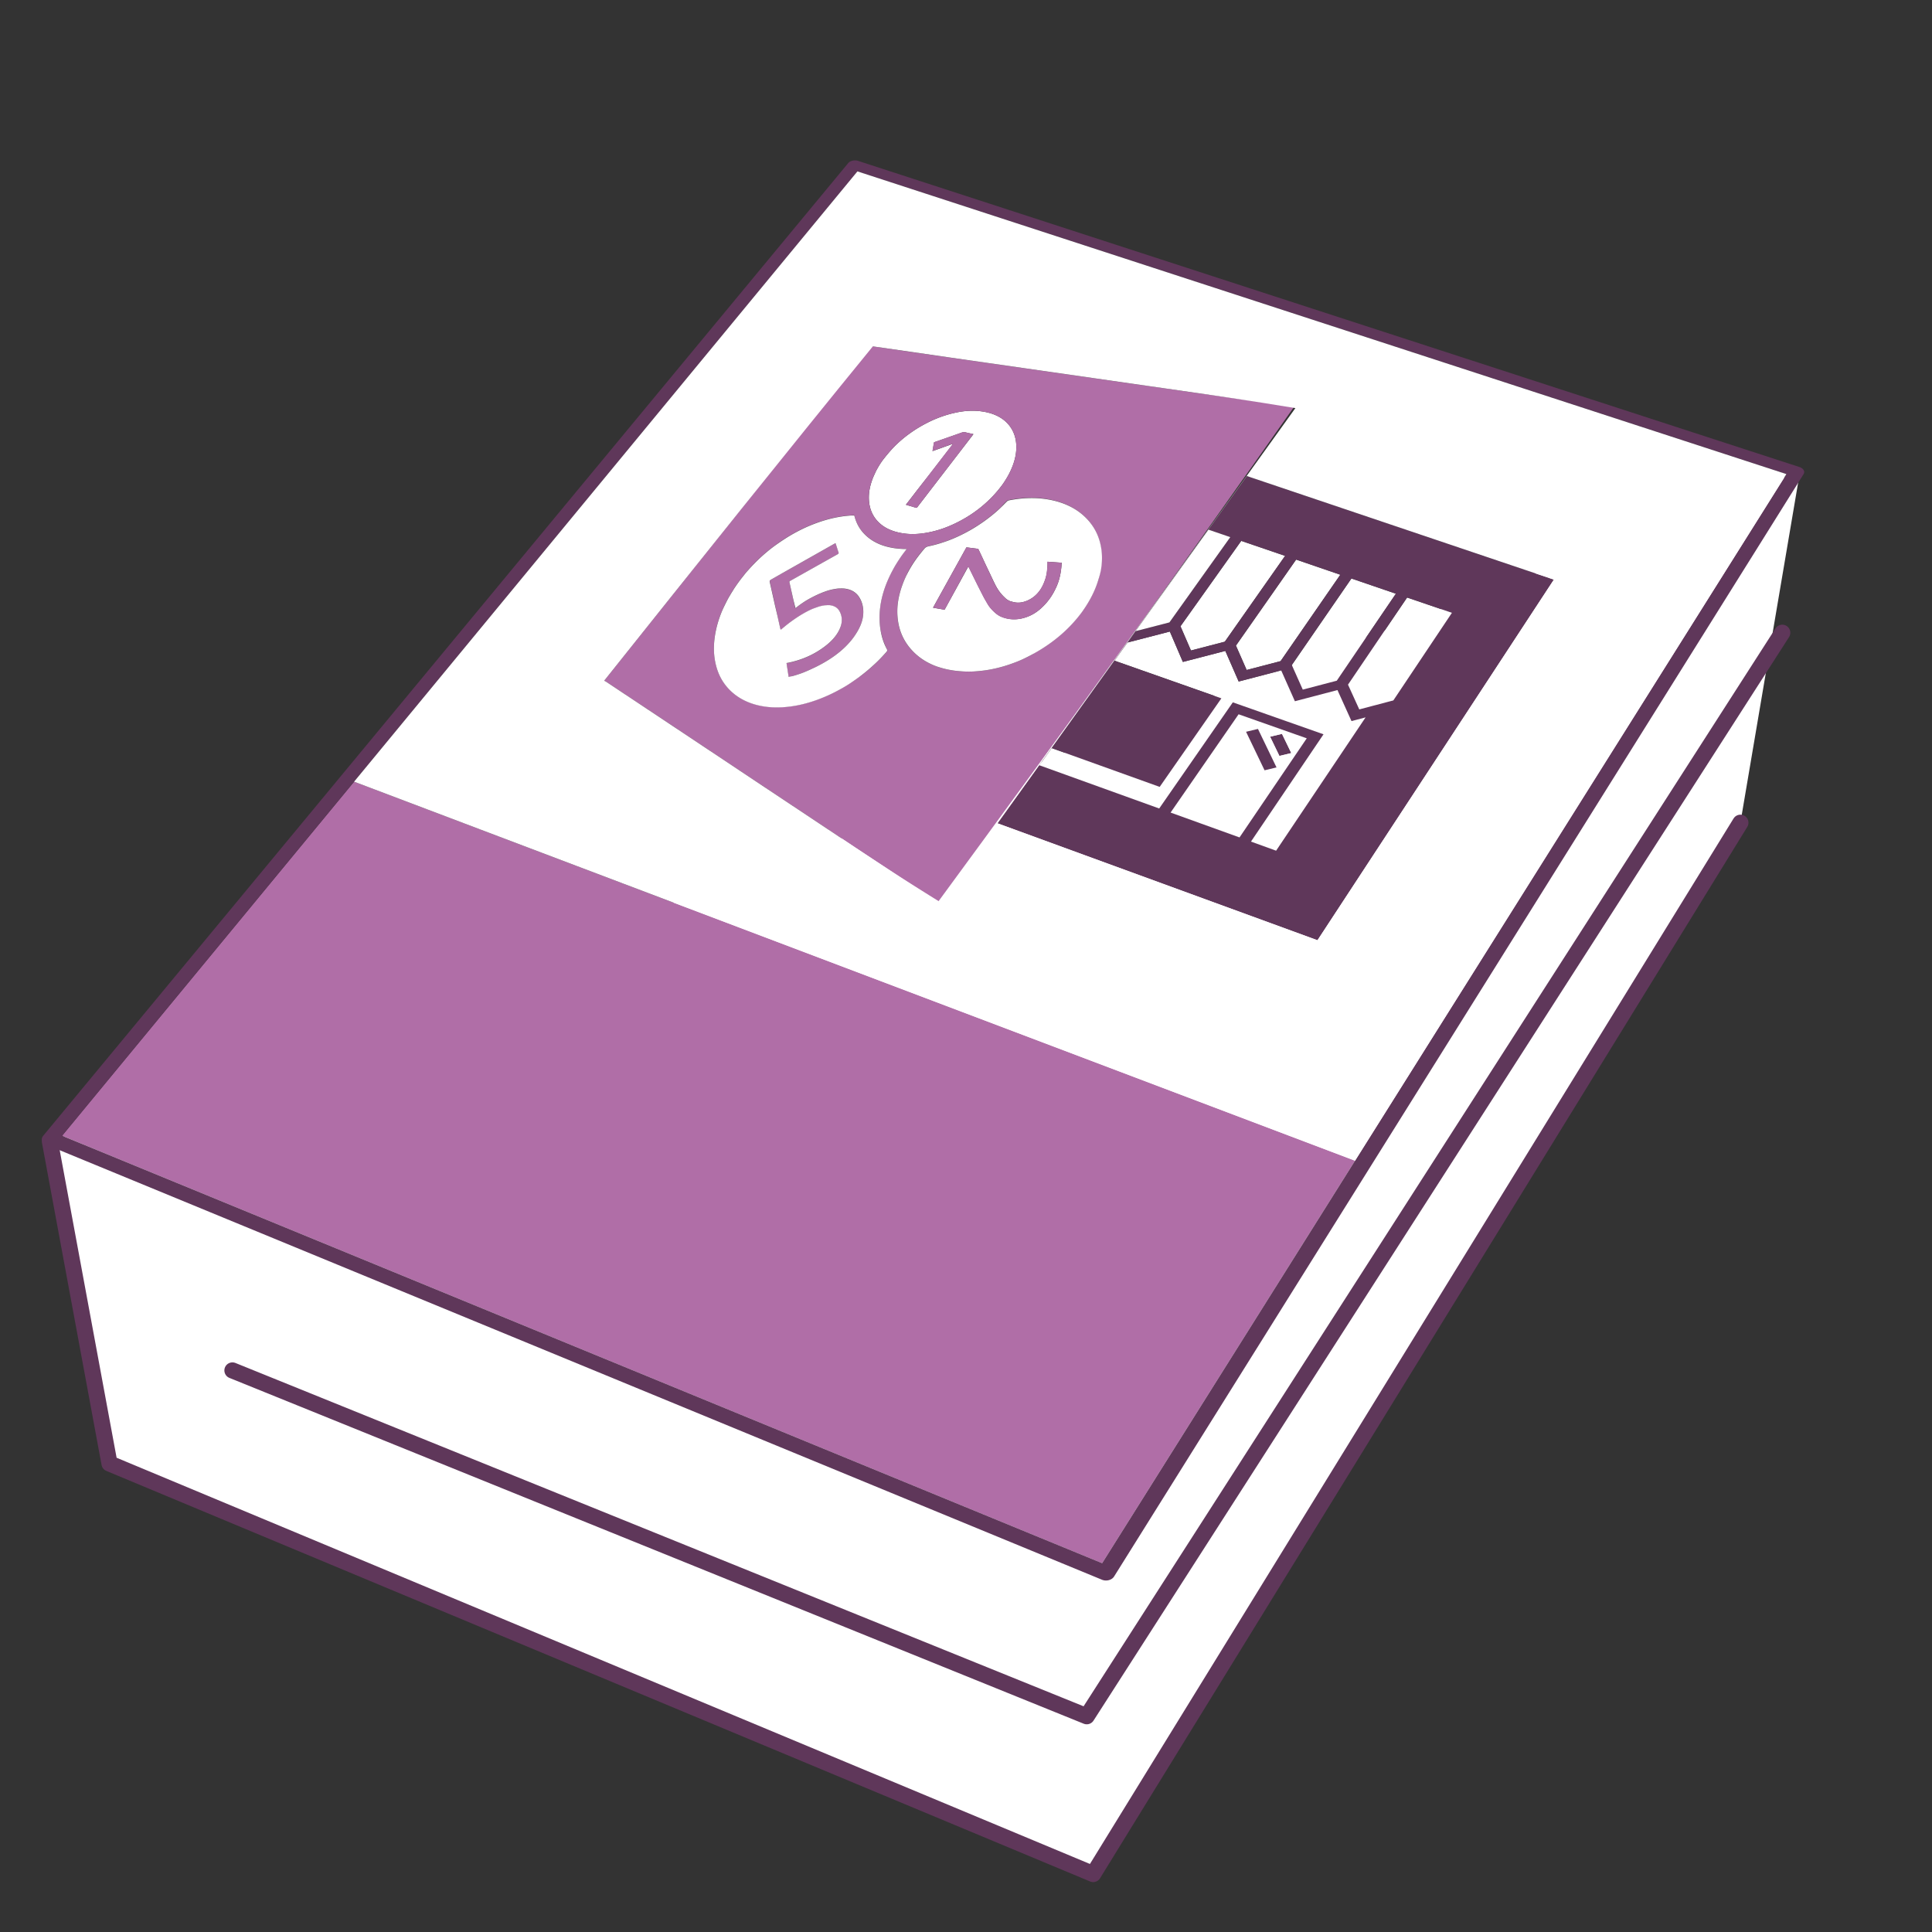 <svg xmlns="http://www.w3.org/2000/svg" viewBox="0 0 1200 1200"><rect x="0" y="0" width="1200" height="1200" fill="#333333" stroke="none"/><defs><style>.cls-1{fill:#fff;}.cls-2{fill:none;stroke:#5f375a;stroke-linecap:round;stroke-linejoin:round;stroke-width:10px;}.cls-3{isolation:isolate;}.cls-4{fill:#b06ea7;}.cls-5{fill:#5f375a;}</style></defs><title>book-cresus-gestion-pe</title><g id="Calque_1" data-name="Calque 1"><polygon class="cls-1" points="1081 511 679 1164 68 909 31 709 1118 293 1081 511"/><polyline class="cls-2" points="31 709 68 909 679 1164 1081 511"/><polyline class="cls-2" points="144.36 851.2 675 1066 1107 393"/></g><g id="Calque_2" data-name="Calque 2"><g class="cls-3"><path class="cls-1" d="M627.77,292.21q-.77,1.68-1.67,3.31t-1.95,3.24q-1,1.6-2.21,3.17t-2.47,3.1a77.68,77.68,0,0,1-5.42,5.76,76.32,76.32,0,0,1-6.18,5.33,78.67,78.67,0,0,1-7,4.84,85,85,0,0,1-7.93,4.29q-1.9.91-3.88,1.72t-4,1.5q-2.05.69-4.19,1.26t-4.37,1c-1.27.25-2.55.45-3.83.61s-2.56.27-3.84.33-2.57.06-3.85,0a38.16,38.16,0,0,1-3.85-.37q-.89-.13-1.74-.29t-1.67-.36q-.81-.2-1.59-.42t-1.52-.49a27,27,0,0,1-3.36-1.42,23.15,23.15,0,0,1-2.95-1.78,21.07,21.07,0,0,1-2.54-2.13,20.57,20.57,0,0,1-2.14-2.47,19.12,19.12,0,0,1-2.45-4.44,20.33,20.33,0,0,1-.75-2.32,22.93,22.93,0,0,1-.48-2.37,26.56,26.56,0,0,1-.27-4.1,28.71,28.71,0,0,1,.34-4.06,33.18,33.18,0,0,1,.89-4,40.3,40.3,0,0,1,1.38-4c.46-1.13,1-2.25,1.49-3.34s1.1-2.15,1.69-3.17,1.2-2,1.81-2.89,1.24-1.75,1.86-2.51c1.63-2.09,3.31-4.06,5-5.92s3.55-3.6,5.44-5.26a75,75,0,0,1,6-4.69c2.08-1.48,4.26-2.87,6.57-4.2q2.37-1.36,4.85-2.58t5.1-2.27q2.62-1.05,5.39-1.92t5.71-1.51c1.36-.3,2.73-.56,4.1-.76s2.75-.35,4.13-.43,2.76-.1,4.15-.05a39.64,39.64,0,0,1,4.18.37q.88.13,1.72.28t1.64.34q.8.19,1.57.4t1.5.47a26.92,26.92,0,0,1,3.6,1.51,22.68,22.68,0,0,1,3.11,1.91,20.52,20.52,0,0,1,2.64,2.3,20.12,20.12,0,0,1,3.79,5.53,20,20,0,0,1,1.08,2.93,21.89,21.89,0,0,1,.63,3,26,26,0,0,1,.23,3.07,28.26,28.26,0,0,1-.19,3.79,31.55,31.55,0,0,1-.67,3.75,37,37,0,0,1-1.11,3.72Q628.62,290.37,627.77,292.21ZM566.12,314.5l.82.25.81.26c.27.09.55.17.83.23a8.14,8.14,0,0,0,.87.17l8.88-11.56,8.82-11.47L595.91,281l8.73-11.35-1.24-.27-1.22-.26-1.2-.27-1.17-.29a4.52,4.52,0,0,0-.64-.12,3.59,3.59,0,0,0-.6,0,3.74,3.74,0,0,0-.6.08,5.1,5.1,0,0,0-.62.18l-4,1.41-4,1.4-4,1.4-4,1.4-.29.1-.29.11-.3.11-.31.12-.23,1.33-.23,1.34-.23,1.36-.24,1.4.86-.3.81-.29.78-.28.76-.27.76-.27.76-.27.76-.27.76-.27.79-.29.79-.29.79-.28.8-.27.73-.27.75-.29c.26-.09.53-.18.82-.27a9.07,9.07,0,0,1,.93-.21l-7.24,9.39-7.25,9.41L570,304l-7.33,9.51.92.27.86.26.83.24.81.24"/><path class="cls-4" d="M536.2,380.56a19.34,19.34,0,0,1-.26,2.78,21.54,21.54,0,0,1-.64,2.74,25.19,25.19,0,0,1-1,2.7q-.58,1.34-1.32,2.66a43.11,43.11,0,0,1-4.79,6.91,51.61,51.61,0,0,1-6.2,6.14,66.39,66.39,0,0,1-7.5,5.43,88.54,88.54,0,0,1-8.7,4.77q-1.4.67-2.82,1.32t-2.88,1.25q-1.46.6-3,1.15t-3.07,1l-1,.29-1,.28-1.08.28-1.13.3-.34-2.22-.33-2.16-.33-2.12-.32-2.11.17-.06.14-.05.13,0,.13,0a61.62,61.62,0,0,0,6.88-1.77,56.16,56.16,0,0,0,6.29-2.44,53.32,53.32,0,0,0,10.92-6.71,37.06,37.06,0,0,0,3-2.66,29.14,29.14,0,0,0,2.53-2.84,23.65,23.65,0,0,0,2-3,20.34,20.34,0,0,0,1.44-3.21,12.91,12.91,0,0,0,.58-2.33,11.22,11.22,0,0,0,.11-2.31,11,11,0,0,0-.37-2.27,12.28,12.28,0,0,0-.86-2.24,7.87,7.87,0,0,0-.47-.82,6.83,6.83,0,0,0-.58-.77,6.57,6.57,0,0,0-.72-.7,7,7,0,0,0-.88-.63l-.33-.19-.34-.17-.35-.15-.36-.14q-.4-.14-.82-.25t-.86-.17q-.44-.07-.9-.1t-.94,0c-.5,0-1,0-1.49.08s-1,.11-1.45.2-1,.19-1.42.31-.93.25-1.39.4q-1.3.41-2.53.9t-2.41,1q-1.18.55-2.31,1.15t-2.23,1.24q-1.86,1.08-3.61,2.22t-3.42,2.36q-1.67,1.21-3.26,2.47t-3.13,2.57l-.09.07-.1.08-.13.1-.16.13-.09-.24-.08-.22-.07-.2c0-.06,0-.13-.06-.19L483,383l-1.62-7.27-1.62-7.24-1.62-7.21a1.21,1.21,0,0,1,0-.41.82.82,0,0,1,.12-.34,1.24,1.24,0,0,1,.27-.3,3.07,3.07,0,0,1,.43-.29l9.79-5.53,9.76-5.52,9.73-5.5,9.7-5.49.24-.13.25-.13.28-.14.32-.16.12.35.11.33.1.31.1.31.35,1.09.34,1.09c.12.36.23.73.35,1.09s.25.72.38,1.08a1.13,1.13,0,0,1,.08.41.68.68,0,0,1-.09.34,1.09,1.09,0,0,1-.26.3,3,3,0,0,1-.44.29L513.62,348l-6.5,3.65-6.5,3.65-6.52,3.66-.82.46-.82.46-.82.46-.83.46a1.45,1.45,0,0,0-.25.17.72.72,0,0,0-.16.19.53.53,0,0,0-.07.21.72.72,0,0,0,0,.24l.88,3.95.88,4,.88,4,.88,4,.27,0,.23-.07.2-.1.17-.12q1.87-1.48,3.89-2.82t4.18-2.55q2.16-1.2,4.48-2.27t4.79-2q.85-.31,1.71-.59t1.75-.51q.89-.23,1.8-.41t1.84-.31q1.24-.17,2.4-.21a20.34,20.34,0,0,1,2.25,0,16.82,16.82,0,0,1,2.09.28,14.13,14.13,0,0,1,1.92.53,12.25,12.25,0,0,1,1.7.75,11.11,11.11,0,0,1,1.52,1,10.68,10.68,0,0,1,1.32,1.2,11,11,0,0,1,1.12,1.43,15.77,15.77,0,0,1,2.13,4.81,17.42,17.42,0,0,1,.45,2.51A20.78,20.78,0,0,1,536.2,380.56Z"/><path class="cls-4" d="M803.76,252.7q-25.26,35.93-51.34,72.68Q726,362.62,698.76,400.75q-27.6,38.65-56,78.3-28.81,40.19-58.45,81.48Q575,554.77,566,549.06t-17.6-11.37q-8.67-5.66-17.16-11.29T514.4,515.19l-18.67-12.42-18.54-12.33-18.42-12.25L440.48,466l-16.19-10.77-16.09-10.7-16-10.63-15.9-10.57-.25-.15-.26-.14-.27-.13-.26-.13,43.19-54.15,42-52.65,40.85-51.21L541.06,215l24,3.49,23.8,3.43,23.65,3.4,23.6,3.39,22,3.15,22,3.16,22.09,3.17,22.14,3.17,19.78,2.84L764,247l19.85,2.85ZM534.05,420.26q2.35-1.77,4.56-3.61t4.26-3.75q2.06-1.91,4-3.89t3.71-4a2.49,2.49,0,0,0,.34-.47,1.28,1.28,0,0,0,.15-.44,1.2,1.2,0,0,0,0-.44,2.18,2.18,0,0,0-.18-.47,40.66,40.66,0,0,1-1.67-3.73q-.73-1.88-1.26-3.79T547,391.8q-.34-1.94-.51-3.9a51.15,51.15,0,0,1,0-8.87,55.55,55.55,0,0,1,1.49-8.69,65.43,65.43,0,0,1,2.81-8.52,81.52,81.52,0,0,1,4-8.37q.84-1.55,1.76-3.07t1.92-3q1-1.49,2.06-3t2.2-2.92l.08-.11.07-.13.08-.15.1-.18h-1.43l-.42,0q-1.83-.07-3.57-.25t-3.37-.46q-1.64-.29-3.18-.68t-3-.9a32.26,32.26,0,0,1-3.45-1.43,29,29,0,0,1-3.14-1.77,27.17,27.17,0,0,1-2.83-2.12,26.76,26.76,0,0,1-2.52-2.46,23.43,23.43,0,0,1-1.81-2.28,23.16,23.16,0,0,1-1.45-2.38,24.37,24.37,0,0,1-1.13-2.46c-.33-.83-.61-1.68-.86-2.53l-.07-.26-.08-.27-.08-.27-.09-.29-.44,0-.41,0-.4,0-.39,0q-2.17.12-4.3.38t-4.21.64q-2.09.38-4.14.88t-4.07,1.1q-3.13.93-6.09,2.05t-5.78,2.4q-2.82,1.28-5.5,2.72t-5.26,3q-3.7,2.25-7.07,4.68t-6.47,5q-3.09,2.61-5.92,5.38t-5.4,5.69q-1.09,1.23-2.13,2.48t-2,2.52q-1,1.27-1.92,2.56t-1.82,2.61q-.69,1-1.36,2.07t-1.3,2.08q-.64,1-1.24,2.1t-1.18,2.12q-1.24,2.31-2.31,4.65t-2,4.71q-.89,2.37-1.6,4.78t-1.22,4.85c-.39,1.88-.7,3.76-.91,5.63a49.69,49.69,0,0,0-.32,5.62,43.52,43.52,0,0,0,.37,5.61,40.63,40.63,0,0,0,1.14,5.59,36.2,36.2,0,0,0,1.34,3.92,32.51,32.51,0,0,0,1.82,3.77,31.34,31.34,0,0,0,2.38,3.6,32.6,32.6,0,0,0,3,3.4,33.29,33.29,0,0,0,5.68,4.49,35.21,35.21,0,0,0,3.33,1.85,38.39,38.39,0,0,0,3.68,1.56l.35.12.35.12.35.12.35.12a44.31,44.31,0,0,0,4.79,1.25,48,48,0,0,0,4.93.74q2.5.24,5.07.25t5.19-.21q2.89-.24,5.68-.7t5.5-1.12q2.71-.66,5.34-1.5t5.2-1.83q3.51-1.35,6.79-2.91t6.35-3.3q3.07-1.74,6-3.64t5.61-3.94m107.86-14.19a103.1,103.1,0,0,0,9.13-5.66,94.31,94.31,0,0,0,8-6.21,87.88,87.88,0,0,0,6.89-6.67,83.34,83.34,0,0,0,5.84-7q1.87-2.59,3.45-5.14t2.89-5.1q1.31-2.55,2.34-5.11t1.8-5.17a53.6,53.6,0,0,0,1.34-5.59,45.19,45.19,0,0,0,.67-5.59,40.11,40.11,0,0,0-.07-5.58,38,38,0,0,0-.89-5.58,34.9,34.9,0,0,0-1.32-4.32,32.5,32.5,0,0,0-4.49-8.12,35.42,35.42,0,0,0-3.29-3.76,36.74,36.74,0,0,0-3.18-2.82,37.47,37.47,0,0,0-3.57-2.49,39.8,39.8,0,0,0-4-2.14,43.89,43.89,0,0,0-4.39-1.77l-.81-.27-.82-.26-.84-.25-.85-.23a56.79,56.79,0,0,0-7.23-1.42,60.61,60.61,0,0,0-7.3-.5,67.92,67.92,0,0,0-7.35.34q-3.69.37-7.39,1.1l-.31.09-.3.13-.27.17-.22.18-1.14,1.13-1.12,1.13L622,314.71l-1.16,1.12q-2.21,2.08-4.59,4t-5,3.82q-2.58,1.85-5.35,3.58t-5.75,3.32q-2.68,1.43-5.47,2.72t-5.72,2.4q-2.93,1.11-6,2t-6.33,1.6a6.37,6.37,0,0,0-.84.24,4.46,4.46,0,0,0-.69.32,3.78,3.78,0,0,0-.57.4,4.09,4.09,0,0,0-.49.49q-1,1.21-2,2.43t-1.92,2.46q-.94,1.24-1.82,2.5t-1.69,2.55q-1,1.62-1.94,3.27T563,357.31q-.82,1.67-1.53,3.37t-1.3,3.42q-.91,2.61-1.55,5.23a47.47,47.47,0,0,0-1,5.26,42.06,42.06,0,0,0-.33,5.3,39.31,39.31,0,0,0,.37,5.34,37.1,37.1,0,0,0,1,4.93,33.44,33.44,0,0,0,1.73,4.77,32.78,32.78,0,0,0,2.53,4.58,35.22,35.22,0,0,0,3.42,4.36,36.17,36.17,0,0,0,3.27,3.15,36.74,36.74,0,0,0,3.69,2.75,39,39,0,0,0,4.11,2.34A43.13,43.13,0,0,0,582,414q1.22.43,2.49.81t2.61.7q1.33.32,2.73.58t2.84.46q3,.42,6,.54t6,0q3-.15,6-.55t6-1q3.48-.73,6.79-1.7t6.45-2.17q3.14-1.19,6.13-2.59t5.84-3M572.13,264.66c-2.31,1.33-4.49,2.72-6.57,4.2a75,75,0,0,0-6,4.69c-1.89,1.65-3.7,3.4-5.44,5.26s-3.42,3.83-5,5.92c-.62.76-1.24,1.61-1.86,2.51s-1.22,1.88-1.81,2.89-1.16,2.08-1.69,3.17-1,2.21-1.49,3.34a40.31,40.31,0,0,0-1.38,4,33.18,33.18,0,0,0-.89,4,28.7,28.7,0,0,0-.34,4.06,26.55,26.55,0,0,0,.27,4.1,23,23,0,0,0,.48,2.37,20.34,20.34,0,0,0,.75,2.32,19.12,19.12,0,0,0,2.45,4.44,20.59,20.59,0,0,0,2.14,2.47,21.08,21.08,0,0,0,2.54,2.13,23.15,23.15,0,0,0,2.95,1.78,27,27,0,0,0,3.36,1.42q.74.26,1.52.49t1.59.42q.81.2,1.67.36t1.74.29a38.17,38.17,0,0,0,3.85.37c1.28.06,2.57.05,3.85,0s2.56-.17,3.84-.33,2.55-.37,3.83-.61q2.23-.43,4.37-1t4.19-1.26q2.05-.69,4-1.5t3.88-1.72a85,85,0,0,0,7.93-4.29,78.66,78.66,0,0,0,7-4.84,76.31,76.31,0,0,0,6.18-5.33,77.69,77.69,0,0,0,5.42-5.76q1.3-1.53,2.47-3.1t2.21-3.17q1-1.6,1.95-3.24t1.67-3.31q.84-1.84,1.51-3.69a37,37,0,0,0,1.11-3.72,31.56,31.56,0,0,0,.67-3.75,28.25,28.25,0,0,0,.19-3.79,26,26,0,0,0-.23-3.07,21.9,21.9,0,0,0-.63-3,20.07,20.07,0,0,0-4.87-8.46,20.52,20.52,0,0,0-2.64-2.3,22.68,22.68,0,0,0-3.11-1.91,26.92,26.92,0,0,0-3.6-1.51q-.73-.25-1.5-.47t-1.57-.4q-.8-.19-1.64-.34t-1.72-.28a39.62,39.62,0,0,0-4.18-.37c-1.39,0-2.77,0-4.15.05s-2.76.23-4.13.43-2.74.46-4.1.76q-2.95.65-5.71,1.51t-5.39,1.92q-2.62,1.05-5.1,2.27t-4.85,2.58"/><path class="cls-4" d="M582.35,279l-.76.27-.78.28-.81.29-.86.3.24-1.4.23-1.36.23-1.34.23-1.33.31-.12.3-.11.29-.11.29-.1,4-1.4,4-1.4,4-1.4,4-1.41a5.11,5.11,0,0,1,.62-.18,3.74,3.74,0,0,1,.6-.08,3.59,3.59,0,0,1,.6,0,4.51,4.51,0,0,1,.64.12l1.17.29,1.2.27,1.22.26,1.24.27L595.91,281l-8.77,11.41-8.82,11.47-8.89,11.56a8.13,8.13,0,0,1-.87-.17c-.28-.07-.56-.15-.83-.23l-.81-.26-.82-.25-.81-.24-.83-.24-.86-.26-.92-.27L570,304l7.28-9.44,7.25-9.41,7.24-9.39a9.05,9.05,0,0,0-.93.21c-.29.08-.56.17-.82.27l-.75.29-.73.27-.8.27-.79.28-.79.29-.79.29-.76.27-.76.27-.76.27Z"/><polygon class="cls-1" points="798.21 345.25 788.42 359.19 785.08 363.93 760.75 398.57 739.71 404.03 733.22 388.98 757.73 354.52 761.09 349.8 770.95 335.94 798.21 345.25"/><polygon class="cls-1" points="832.5 356.96 822.8 370.99 819.5 375.77 795.4 410.64 774.32 416.14 767.66 400.98 791.95 366.3 795.27 361.54 805.05 347.58 832.5 356.96"/><polygon class="cls-1" points="901.82 380.64 865.44 435.05 863.59 435.53 853.02 438.32 844.29 440.61 837.3 425.25 861.12 390.09 864.39 385.27 873.97 371.13 901.82 380.64"/><polygon class="cls-5" points="802.03 467.75 794.63 469.52 788.85 457.58 796.24 455.81 802.03 467.75"/><path class="cls-1" d="M769.32,443.66l42.33,14.93-41.76,61.56-42.81-15.44Zm16.12,34.78,7.43-1.78-11.52-23.9L774,454.52l11.48,23.92m9.19-8.92,7.41-1.78-5.79-11.94-7.39,1.77,5.77,11.94"/><polygon class="cls-1" points="830.7 428.58 839.42 447.85 848.17 445.54 792.59 528.35 777.03 522.73 822.09 456.08 765.76 436.25 720 502.16 645.54 475.31 653.2 464.64 720.3 488.75 758.62 433.73 692.19 410.34 700.29 399.06 726.61 392.25 734.7 411.12 761.06 404.27 769.36 423.28 795.75 416.38 804.26 435.52 830.7 428.58"/><polygon class="cls-4" points="841.63 720.93 684.55 970.94 38.56 705.43 219.94 485.51 841.63 720.93"/><path class="cls-5" d="M1117.67,290.08a5.63,5.63,0,0,1,1.58.79,3.74,3.74,0,0,1,1,1.08,2.47,2.47,0,0,1,.37,1.24,2.28,2.28,0,0,1-.36,1.25L692,979.16a4.9,4.9,0,0,1-1.39,1.43,6.12,6.12,0,0,1-1.89.86,6.87,6.87,0,0,1-2.15.22,6.66,6.66,0,0,1-2.16-.49L28.29,710.79a4.19,4.19,0,0,1-1.47-1,3.09,3.09,0,0,1-.75-1.34,3,3,0,0,1,0-1.52,4,4,0,0,1,.81-1.53l500-604.15a3.87,3.87,0,0,1,1.15-.91,5.84,5.84,0,0,1,1.53-.55,6.9,6.9,0,0,1,1.71-.15,6.26,6.26,0,0,1,1.7.29Zm-276,430.85,267.94-426.46-577-188L219.93,485.51,38.56,705.43l646,265.5,157.08-250"/><polygon class="cls-1" points="867.03 368.76 857.43 382.88 854.16 387.69 830.29 422.8 809.18 428.33 802.36 413.07 826.41 378.15 829.71 373.36 839.39 359.31 867.03 368.76"/><path class="cls-5" d="M818.32,584,965.15,360,774.43,295.68,619.56,511.37Zm-91.25-79.3,42.25-61.05,42.33,14.93-41.76,61.56-42.81-15.44M901.81,380.64l-36.38,54.41-1.85.48L853,438.32l-8.73,2.3-7-15.37,23.82-35.16,3.27-4.82L874,371.13l27.85,9.51M867,368.76l-9.61,14.12-3.27,4.81L830.29,422.8l-21.11,5.53-6.82-15.27,24.05-34.92,3.3-4.78,9.68-14.05L867,368.76M832.49,357l-9.7,14-3.3,4.78-24.1,34.87-21.08,5.5L767.66,401l24.28-34.69,3.33-4.75,9.77-14L832.49,357M798.2,345.25l-9.79,13.94-3.33,4.75-24.33,34.64-21,5.46L733.21,389l24.51-34.45,3.36-4.72,9.86-13.87,27.26,9.31M750.6,329l13.55,4.63-9.88,13.85-3.36,4.72-24.55,34.41-21,5.42,45.25-63m-58.41,81.35,8.1-11.28,26.32-6.81,8.09,18.87,26.36-6.85,8.3,19,26.4-6.89,8.51,19.13,26.44-6.94,8.72,19.27,8.75-2.31-55.58,82.81L777,522.73l45.06-66.65-56.33-19.84L720,502.17l-74.46-26.86,7.66-10.67,67.1,24.11,38.32-55-66.43-23.39"/><polygon class="cls-1" points="726.35 386.59 750.9 352.18 754.27 347.46 764.15 333.62 750.6 328.99 705.34 392.02 726.35 386.59"/><polygon class="cls-5" points="792.87 476.66 785.44 478.44 773.95 454.52 781.34 452.75 792.87 476.66"/><path class="cls-1" d="M532.56,106.45,219.93,485.51l621.7,235.41,267.93-426.45ZM565.27,549l-17.07-11.34-17-11.28L514.4,515.19l-18.67-12.42-18.55-12.33-18.41-12.25L440.47,466l-16.18-10.76-16.09-10.7-16-10.63-15.9-10.57-.24-.15-.26-.13-.27-.13-.27-.13q21.81-27.34,43.21-54.15Q439.71,342.09,460.6,316q20.71-25.82,41.17-51.15,20.28-25.1,40.37-49.71l23.42,3.36L589,221.91l23.53,3.38,23.58,3.38,22,3.16,22,3.16,22.09,3.17,22.14,3.18,19.79,2.84q9.92,1.45,19.91,2.93t20.12,3.07q10.13,1.59,20.42,3.3-25.59,35.65-51.88,72.25-26.65,37.07-54.13,75.13Q670.79,439.42,642,479q-29.22,40.15-59.53,81.41L565.27,549m253,35L619.56,511.37l154.87-215.7L965.15,360,818.32,584"/><path class="cls-1" d="M682.25,360q-.77,2.61-1.8,5.17t-2.34,5.11q-1.31,2.55-2.89,5.1t-3.45,5.14a83.34,83.34,0,0,1-5.84,7,87.87,87.87,0,0,1-6.89,6.67,94.3,94.3,0,0,1-8,6.21,103.08,103.08,0,0,1-9.13,5.66q-2.85,1.57-5.84,3t-6.13,2.59q-3.14,1.19-6.45,2.17t-6.79,1.7q-3,.62-6,1t-6,.55q-3,.15-6,0t-6-.54q-1.45-.2-2.84-.46t-2.73-.58q-1.33-.32-2.61-.7T582,414a43.14,43.14,0,0,1-4.54-1.91,39,39,0,0,1-4.11-2.34,36.74,36.74,0,0,1-3.69-2.75,36.17,36.17,0,0,1-3.27-3.15,35.23,35.23,0,0,1-3.42-4.36,32.78,32.78,0,0,1-2.53-4.58,33.43,33.43,0,0,1-1.73-4.77,37.09,37.09,0,0,1-1-4.93,39.31,39.31,0,0,1-.37-5.34,42.06,42.06,0,0,1,.33-5.3,47.47,47.47,0,0,1,1-5.26q.63-2.62,1.55-5.23.6-1.72,1.3-3.42t1.53-3.37q.82-1.67,1.74-3.31t1.94-3.27q.81-1.29,1.69-2.55t1.82-2.5q.93-1.24,1.92-2.46t2-2.43a4.09,4.09,0,0,1,.49-.49,3.78,3.78,0,0,1,.57-.4,4.46,4.46,0,0,1,.69-.32,6.37,6.37,0,0,1,.84-.24q3.25-.68,6.33-1.6t6-2q2.93-1.11,5.72-2.4t5.47-2.72q3-1.59,5.75-3.32t5.35-3.58q2.57-1.85,5-3.82t4.59-4l1.16-1.12,1.13-1.13,1.12-1.13,1.14-1.13.22-.18.27-.17.3-.13.31-.09q3.71-.73,7.39-1.1a67.93,67.93,0,0,1,7.35-.34,60.62,60.62,0,0,1,7.3.5,56.79,56.79,0,0,1,7.23,1.42l.85.23.84.25.82.26.81.27a43.89,43.89,0,0,1,4.39,1.77,39.8,39.8,0,0,1,4,2.14,37.48,37.48,0,0,1,3.57,2.49,36.75,36.75,0,0,1,3.18,2.82,35.42,35.42,0,0,1,3.29,3.76,32.5,32.5,0,0,1,4.49,8.12,34.91,34.91,0,0,1,1.32,4.32,38,38,0,0,1,.89,5.58,40.1,40.1,0,0,1,.07,5.58,45.18,45.18,0,0,1-.67,5.59A53.6,53.6,0,0,1,682.25,360Zm-35.44,17.65a38.14,38.14,0,0,0,3.07-3.16,37.61,37.61,0,0,0,2.57-3.32,39.66,39.66,0,0,0,2.12-3.46c.64-1.18,1.22-2.37,1.75-3.58a33.53,33.53,0,0,0,1.28-3.47c.36-1.16.65-2.33.89-3.5s.43-2.35.58-3.52.26-2.36.34-3.54a1.26,1.26,0,0,0,0-.13s0-.09,0-.14l0-.15,0-.16-2.2-.16L655,349.2l-2.15-.15-2.12-.15-.07.09,0,.06,0,0v0q0,.13,0,.25t0,.25v.51c0,.91-.06,1.82-.12,2.73s-.15,1.82-.29,2.73a27.33,27.33,0,0,1-.53,2.71,22.82,22.82,0,0,1-.85,2.69c-.31.81-.65,1.61-1,2.4a23.82,23.82,0,0,1-1.27,2.33,19.74,19.74,0,0,1-1.61,2.23,19,19,0,0,1-2.05,2.1c-.46.41-.94.8-1.45,1.16a18.09,18.09,0,0,1-1.59,1,17,17,0,0,1-1.76.89,17.33,17.33,0,0,1-2,.72,13.47,13.47,0,0,1-2,.45,12.31,12.31,0,0,1-4-.1,13.34,13.34,0,0,1-2-.53l-.07,0-.07,0-.07,0-.07,0q-.49-.18-.95-.4t-.87-.46a9.16,9.16,0,0,1-.79-.52,8.1,8.1,0,0,1-.71-.59l-.68-.65-.67-.66-.64-.67-.61-.69c-.52-.61-1-1.24-1.46-1.88s-.86-1.28-1.25-1.94-.75-1.32-1.09-2-.67-1.34-1-2l-2.14-4.56L612.81,352l-2.12-4.54-2.12-4.53-.24-.5-.25-.5-.25-.51-.26-.52-1.83-.23-1.82-.23-1.82-.23-1.83-.23-5.15,9.31-5.17,9.34L584.75,368l-5.23,9.46,1.81.31,1.78.31,1.78.31,1.81.31,3.68-6.7,3.66-6.66,3.64-6.62,3.62-6.59h.3l.07.1.07.1.07.1.06.1,1.92,3.9,1.92,3.9,1.94,3.91,2,3.92.89,1.75q.45.87.92,1.74t1,1.73q.49.86,1,1.72t1,1.54q.55.76,1.19,1.48t1.34,1.41q.71.69,1.49,1.35.38.32.79.63t.85.59q.44.28.92.53t1,.46l.24.1.24.09.24.09.24.09a21.2,21.2,0,0,0,3.35.88,20.43,20.43,0,0,0,3.41.31,21.3,21.3,0,0,0,3.46-.26,23.85,23.85,0,0,0,3.51-.83,25.69,25.69,0,0,0,3-1.14,25.38,25.38,0,0,0,2.65-1.41,27.34,27.34,0,0,0,2.38-1.63c.75-.58,1.47-1.18,2.16-1.81"/><path class="cls-4" d="M659.41,350.09c-.08,1.18-.19,2.36-.34,3.54s-.34,2.35-.58,3.52-.54,2.34-.89,3.5a33.54,33.54,0,0,1-1.28,3.47c-.53,1.21-1.11,2.41-1.75,3.58a39.66,39.66,0,0,1-2.12,3.46,37.6,37.6,0,0,1-2.57,3.32,38.13,38.13,0,0,1-3.07,3.16c-.69.63-1.4,1.23-2.16,1.81a27.32,27.32,0,0,1-2.38,1.63,25.38,25.38,0,0,1-2.65,1.41,25.69,25.69,0,0,1-3,1.14,23.85,23.85,0,0,1-3.51.83,21.29,21.29,0,0,1-3.46.26,20.43,20.43,0,0,1-3.41-.31,21.2,21.2,0,0,1-3.36-.88l-.24-.09-.24-.09-.24-.09-.24-.1q-.53-.21-1-.47t-.92-.53q-.44-.28-.85-.59t-.79-.63q-.78-.66-1.49-1.35t-1.34-1.41q-.63-.72-1.19-1.48t-1-1.54q-.51-.86-1-1.72t-1-1.73q-.47-.87-.92-1.74l-.89-1.75-2-3.92-1.94-3.91-1.92-3.9-1.92-3.9-.06-.1-.07-.1-.07-.1-.07-.1h-.3l-3.62,6.59L594,365.38,590.39,372l-3.68,6.7-1.81-.31-1.78-.31-1.78-.31-1.81-.31,5.23-9.46,5.19-9.39,5.17-9.34,5.15-9.31,1.83.23,1.82.23,1.82.23,1.83.23.26.52.25.51.25.5.24.5,2.12,4.53,2.12,4.54,2.13,4.55,2.14,4.57c.32.68.64,1.35,1,2s.71,1.33,1.09,2,.8,1.3,1.25,1.94.93,1.26,1.46,1.88l.61.69.64.67.67.66.68.65a8.08,8.08,0,0,0,.71.59,9.15,9.15,0,0,0,.79.52q.42.25.87.46t.95.4l.07,0,.07,0,.07,0,.07,0a13.34,13.34,0,0,0,2,.53,12.31,12.31,0,0,0,4,.1,13.47,13.47,0,0,0,2-.45,17.33,17.33,0,0,0,2-.72,17,17,0,0,0,1.76-.89,18.1,18.1,0,0,0,1.59-1c.5-.37,1-.76,1.45-1.16a19,19,0,0,0,2-2.1,19.74,19.74,0,0,0,1.61-2.23,23.83,23.83,0,0,0,1.27-2.33c.38-.79.72-1.59,1-2.4a22.82,22.82,0,0,0,.85-2.69,27.33,27.33,0,0,0,.53-2.71c.13-.91.22-1.82.29-2.73s.1-1.82.12-2.73v-.51q0-.13,0-.25t0-.25v0l0,0,0-.06.07-.09,2.12.15,2.15.15,2.17.15,2.2.16,0,.16,0,.15s0,.09,0,.14A1.24,1.24,0,0,1,659.41,350.09Z"/><path class="cls-1" d="M550.84,403.18a2.18,2.18,0,0,1,.18.47,1.2,1.2,0,0,1,0,.44,1.28,1.28,0,0,1-.15.44,2.49,2.49,0,0,1-.34.47q-1.79,2-3.71,4t-4,3.89q-2.06,1.91-4.26,3.75t-4.56,3.61q-2.72,2-5.61,3.94t-6,3.64q-3.07,1.74-6.35,3.3t-6.79,2.91q-2.57,1-5.2,1.83t-5.34,1.5q-2.71.66-5.5,1.12t-5.68.7q-2.62.22-5.19.21t-5.07-.25a48,48,0,0,1-4.93-.74,44.32,44.32,0,0,1-4.79-1.25l-.35-.12-.35-.12-.35-.12-.34-.12a38.41,38.41,0,0,1-3.68-1.56,35.21,35.21,0,0,1-3.33-1.85,33.27,33.27,0,0,1-5.68-4.49,32.61,32.61,0,0,1-3-3.4,31.33,31.33,0,0,1-2.38-3.6,32.5,32.5,0,0,1-1.82-3.77,36.17,36.17,0,0,1-1.33-3.92,40.61,40.61,0,0,1-1.14-5.59,43.51,43.51,0,0,1-.37-5.61,49.69,49.69,0,0,1,.32-5.62c.21-1.88.52-3.75.91-5.63q.51-2.44,1.22-4.85t1.6-4.78q.89-2.37,2-4.71t2.31-4.65q.57-1.07,1.18-2.12t1.24-2.1q.64-1,1.3-2.08t1.36-2.07q.88-1.31,1.82-2.61t1.92-2.56q1-1.27,2-2.52t2.13-2.48q2.58-2.91,5.4-5.69t5.92-5.38q3.09-2.61,6.47-5t7.07-4.68q2.57-1.56,5.26-3t5.5-2.72q2.82-1.28,5.78-2.4t6.09-2.06q2-.6,4.07-1.1t4.14-.88q2.09-.38,4.21-.64t4.3-.38l.39,0,.4,0,.41,0,.44,0,.09.29.08.27.08.27.07.26c.24.86.53,1.7.86,2.53a24.37,24.37,0,0,0,1.13,2.46,23.16,23.16,0,0,0,1.45,2.38,23.43,23.43,0,0,0,1.81,2.28,26.78,26.78,0,0,0,2.52,2.46,27.18,27.18,0,0,0,2.83,2.12,29,29,0,0,0,3.14,1.77,32.25,32.25,0,0,0,3.45,1.43q1.45.51,3,.9t3.18.68q1.64.29,3.37.46t3.57.25l.42,0h1.43l-.1.18-.08.15-.07.13-.08.11q-1.13,1.45-2.2,2.92t-2.06,3q-1,1.5-1.92,3t-1.76,3.07a81.54,81.54,0,0,0-4,8.37,65.44,65.44,0,0,0-2.81,8.52,55.55,55.55,0,0,0-1.49,8.69,51.15,51.15,0,0,0,0,8.87q.17,2,.51,3.9t.87,3.85q.53,1.91,1.26,3.79A40.67,40.67,0,0,0,550.84,403.18Zm-45.05,11.53a88.55,88.55,0,0,0,8.7-4.77,66.4,66.4,0,0,0,7.5-5.43,51.62,51.62,0,0,0,6.2-6.14,43.11,43.11,0,0,0,4.79-6.91q.73-1.32,1.32-2.66a25.19,25.19,0,0,0,1-2.7,21.54,21.54,0,0,0,.65-2.74,19.34,19.34,0,0,0,.26-2.78,20.78,20.78,0,0,0-.1-2.56,17.42,17.42,0,0,0-.45-2.51,15.77,15.77,0,0,0-2.13-4.81,10.94,10.94,0,0,0-1.12-1.43,10.68,10.68,0,0,0-1.32-1.2,11.11,11.11,0,0,0-1.52-1,12.25,12.25,0,0,0-1.7-.75,14.14,14.14,0,0,0-1.92-.53,16.82,16.82,0,0,0-2.09-.28,20.34,20.34,0,0,0-2.25,0q-1.16,0-2.4.21-.93.13-1.84.31t-1.8.41q-.89.23-1.75.51t-1.71.59q-2.48.92-4.79,2t-4.48,2.27q-2.17,1.2-4.18,2.55t-3.89,2.82l-.17.12-.18.12-.19.11-.19.12q-.49-2-1-4.06t-.92-4l-.9-4-.89-4a.72.72,0,0,1,0-.24.53.53,0,0,1,.07-.21.72.72,0,0,1,.16-.19,1.44,1.44,0,0,1,.25-.17l.83-.46.82-.46.82-.46.82-.46,6.52-3.66,6.5-3.65,6.5-3.65,6.49-3.63a3,3,0,0,0,.44-.29,1.09,1.09,0,0,0,.26-.3.68.68,0,0,0,.09-.34,1.13,1.13,0,0,0-.08-.41c-.14-.36-.26-.72-.38-1.08s-.24-.72-.35-1.09l-.34-1.09-.35-1.09-.1-.31-.1-.31-.11-.33-.12-.35-.32.16-.28.14-.25.13-.24.13-9.7,5.49-9.73,5.5-9.76,5.52L478.89,360a3.06,3.06,0,0,0-.43.29,1.24,1.24,0,0,0-.27.3.82.82,0,0,0-.12.34,1.21,1.21,0,0,0,0,.41l1.62,7.21,1.62,7.24L483,383l1.63,7.3c0,.06,0,.13.06.19l.07.2.08.22.09.24.16-.13.13-.1.1-.08.09-.07q1.54-1.3,3.13-2.57t3.26-2.47q1.67-1.21,3.42-2.36t3.61-2.23q1.1-.64,2.23-1.24t2.31-1.15q1.18-.55,2.41-1t2.53-.9q.69-.22,1.39-.39t1.42-.31q.72-.13,1.45-.2c.49,0,1-.07,1.49-.08q.48,0,.94,0t.9.1q.44.07.86.17t.82.25l.36.14.35.15.34.17.33.19a7,7,0,0,1,.88.63,6.57,6.57,0,0,1,.72.7,6.83,6.83,0,0,1,.58.77,7.87,7.87,0,0,1,.47.82,12.28,12.28,0,0,1,.86,2.24,11,11,0,0,1,.37,2.27,11.22,11.22,0,0,1-.11,2.31,12.9,12.9,0,0,1-.58,2.33,20.33,20.33,0,0,1-1.44,3.21,23.65,23.65,0,0,1-2,3,29.14,29.14,0,0,1-2.53,2.84,37.05,37.05,0,0,1-3,2.66,53.31,53.31,0,0,1-10.92,6.71,56.17,56.17,0,0,1-6.29,2.44,61.63,61.63,0,0,1-6.88,1.77l-.13,0-.13,0-.14.05-.17.06.32,2.11.33,2.12.33,2.16.34,2.22,1.13-.3L492,420l1-.28,1-.29q1.56-.47,3.07-1t3-1.15q1.46-.6,2.88-1.25t2.82-1.32"/></g></g></svg>